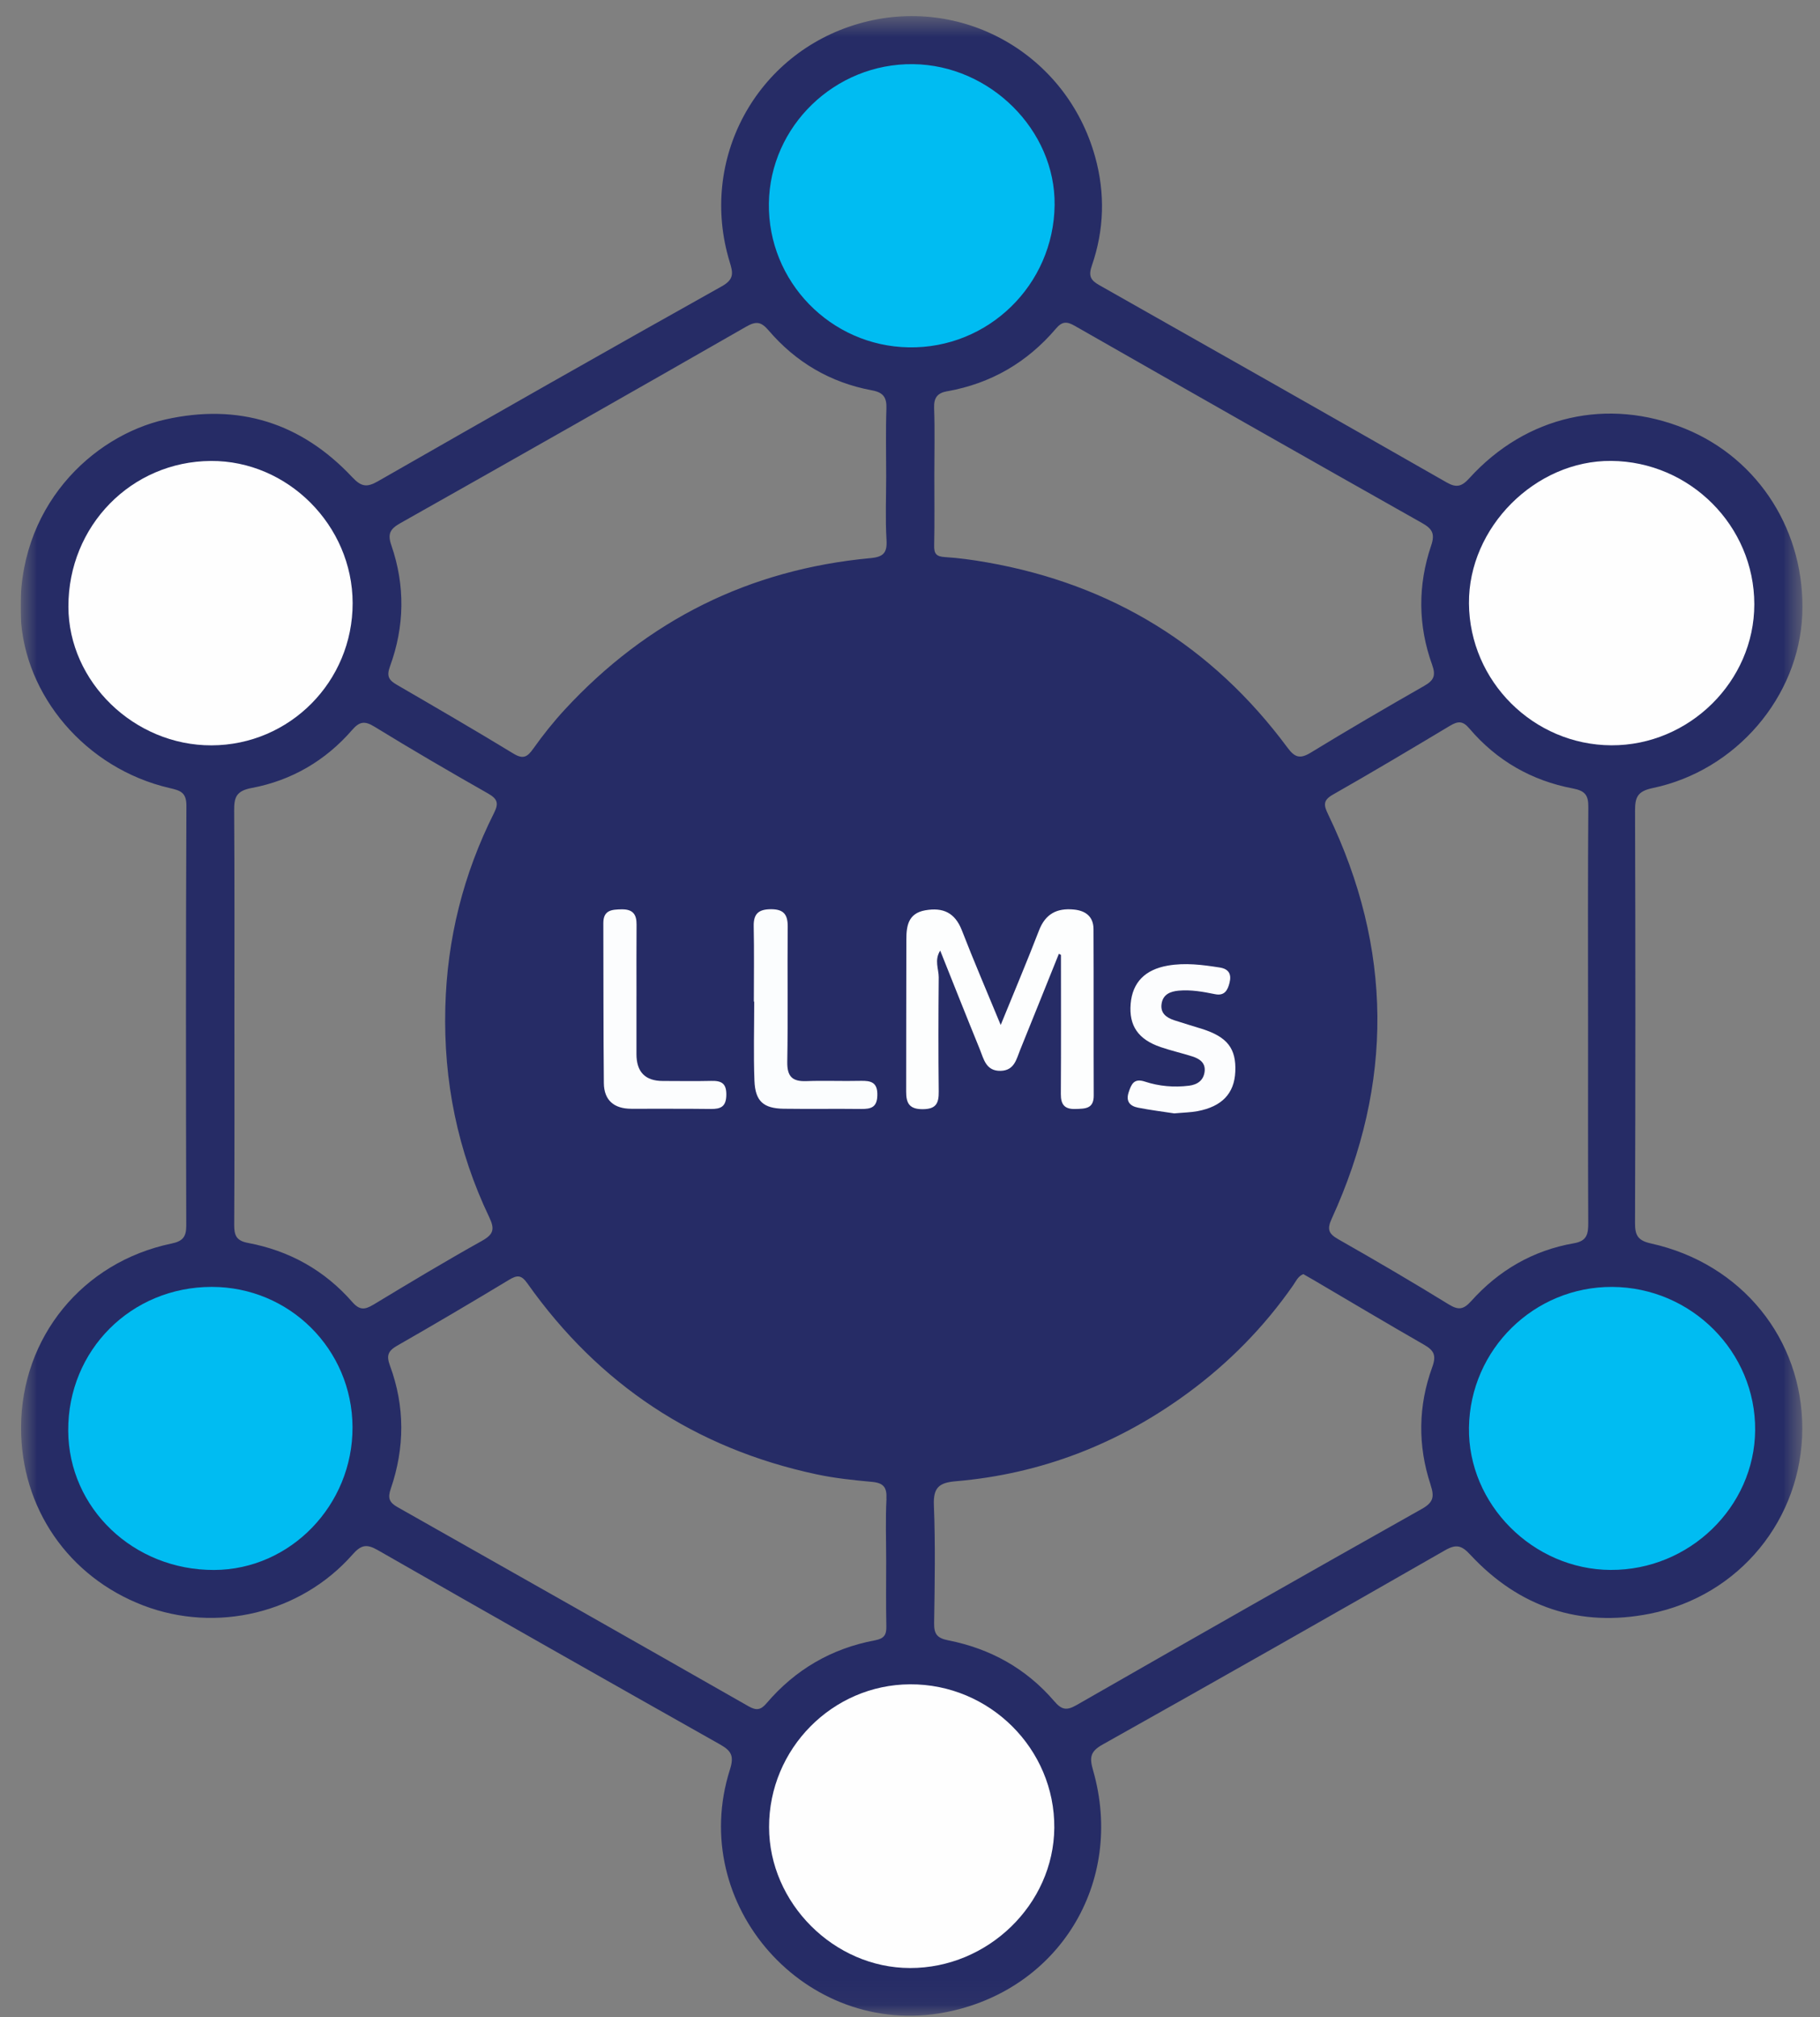 <svg width="74" height="82" viewBox="0 0 74 82" fill="none" xmlns="http://www.w3.org/2000/svg">
<rect x="0" y="0" width="74" height="82" fill="#808080" stroke="none"/>
<g clip-path="url(#clip0_0_7852)">
<mask id="mask0_0_7852" style="mask-type:luminance" maskUnits="userSpaceOnUse" x="0" y="0" width="74" height="82">
<path d="M73.286 0.653H0.836V81.941H73.286V0.653Z" fill="white"/>
</mask>
<g mask="url(#mask0_0_7852)">
<path d="M54.02 41.431C53.992 50.83 46.351 58.46 37.014 58.411C27.652 58.36 19.989 50.721 20.02 41.469C20.05 32.115 27.754 24.468 37.093 24.519C46.416 24.571 54.047 32.194 54.02 41.431Z" fill="#00BCF2"/>
<path d="M67.131 50.548C66.612 50.433 66.477 50.235 66.479 49.722C66.498 44.136 66.498 38.548 66.48 32.962C66.479 32.415 66.572 32.166 67.198 32.035C70.589 31.327 73.142 28.323 73.279 24.984C73.415 21.645 71.53 18.655 68.517 17.427C65.37 16.146 62.055 16.893 59.742 19.44C59.438 19.774 59.224 19.842 58.822 19.612C54.118 16.926 49.407 14.253 44.692 11.589C44.331 11.384 44.252 11.207 44.396 10.791C44.896 9.344 44.939 7.861 44.529 6.381C43.366 2.177 39.071 -0.24 34.91 0.963C30.742 2.167 28.398 6.488 29.669 10.649C29.802 11.084 29.863 11.349 29.352 11.636C24.673 14.254 20.013 16.906 15.359 19.568C14.905 19.828 14.68 19.779 14.319 19.395C12.244 17.188 9.706 16.384 6.725 17.052C3.765 17.716 0.653 20.613 0.844 25.052C0.984 28.25 3.467 31.244 6.903 32.036C7.331 32.136 7.581 32.207 7.579 32.757C7.554 38.449 7.559 44.141 7.573 49.833C7.573 50.293 7.416 50.459 6.969 50.552C3.349 51.308 0.865 54.363 0.857 58.026C0.849 61.299 2.774 64.097 5.832 65.265C8.8 66.398 12.225 65.583 14.332 63.195C14.678 62.801 14.903 62.752 15.358 63.012C19.989 65.662 24.632 68.294 29.279 70.914C29.737 71.173 29.855 71.381 29.678 71.936C27.929 77.435 32.765 82.875 38.415 81.805C43.043 80.927 45.753 76.526 44.443 71.962C44.296 71.452 44.32 71.203 44.827 70.919C49.482 68.309 54.121 65.675 58.751 63.022C59.217 62.754 59.434 62.826 59.784 63.203C61.764 65.334 64.236 66.165 67.082 65.599C70.736 64.874 73.266 61.735 73.28 58.091C73.294 54.431 70.811 51.362 67.13 50.548H67.131ZM15.18 53.036C14.834 53.245 14.623 53.268 14.325 52.929C13.2 51.641 11.769 50.842 10.086 50.526C9.605 50.437 9.521 50.216 9.523 49.785C9.539 46.956 9.531 44.127 9.531 41.297C9.531 38.52 9.54 35.742 9.521 32.967C9.518 32.432 9.584 32.153 10.232 32.032C11.851 31.729 13.232 30.924 14.317 29.674C14.609 29.338 14.818 29.289 15.22 29.537C16.741 30.471 18.285 31.371 19.837 32.252C20.216 32.467 20.292 32.64 20.09 33.042C18.838 35.533 18.177 38.165 18.106 40.963C18.03 43.952 18.606 46.787 19.891 49.478C20.124 49.967 20.07 50.176 19.593 50.443C18.103 51.275 16.638 52.155 15.177 53.039L15.18 53.036ZM36.044 60.924C35.999 61.761 36.031 62.602 36.031 63.441C36.031 64.333 36.019 65.225 36.038 66.116C36.045 66.466 35.941 66.611 35.575 66.68C33.804 67.011 32.33 67.874 31.164 69.242C30.933 69.513 30.755 69.543 30.437 69.362C25.683 66.652 20.924 63.955 16.159 61.263C15.828 61.075 15.757 60.898 15.889 60.517C16.459 58.852 16.468 57.169 15.855 55.512C15.703 55.102 15.779 54.915 16.145 54.705C17.674 53.83 19.191 52.935 20.697 52.026C21.035 51.822 21.199 51.824 21.446 52.174C24.348 56.274 28.26 58.876 33.193 59.931C33.936 60.09 34.697 60.17 35.456 60.239C35.919 60.282 36.066 60.457 36.041 60.925L36.044 60.924ZM35.38 22.689C30.454 23.151 26.319 25.217 22.97 28.838C22.508 29.338 22.08 29.875 21.686 30.429C21.45 30.761 21.283 30.881 20.881 30.637C19.311 29.681 17.723 28.759 16.134 27.836C15.816 27.651 15.708 27.495 15.855 27.093C16.452 25.466 16.478 23.805 15.912 22.166C15.744 21.682 15.876 21.493 16.291 21.259C20.985 18.614 25.671 15.954 30.346 13.275C30.752 13.044 30.95 13.082 31.248 13.428C32.358 14.726 33.766 15.555 35.456 15.868C35.911 15.952 36.056 16.152 36.041 16.603C36.009 17.519 36.031 18.438 36.031 19.355C36.031 20.221 35.993 21.087 36.045 21.95C36.077 22.483 35.912 22.64 35.382 22.691L35.38 22.689ZM38.518 15.905C40.294 15.588 41.767 14.729 42.929 13.364C43.189 13.058 43.374 13.059 43.705 13.249C48.402 15.93 53.104 18.602 57.816 21.259C58.231 21.493 58.356 21.69 58.19 22.177C57.644 23.788 57.652 25.424 58.23 27.025C58.391 27.473 58.292 27.662 57.905 27.883C56.356 28.767 54.813 29.667 53.291 30.597C52.852 30.865 52.64 30.787 52.346 30.389C49.285 26.261 45.207 23.753 40.13 22.861C39.562 22.762 38.987 22.68 38.412 22.645C38.062 22.624 37.975 22.502 37.983 22.17C38.003 21.228 37.99 20.284 37.99 19.341C37.99 18.424 38.013 17.506 37.981 16.59C37.967 16.171 38.105 15.977 38.516 15.903L38.518 15.905ZM58.165 60.355C58.326 60.842 58.285 61.072 57.813 61.337C53.12 63.977 48.436 66.639 43.764 69.317C43.344 69.559 43.146 69.484 42.858 69.147C41.724 67.828 40.268 67.019 38.567 66.683C38.101 66.592 37.975 66.43 37.981 65.977C38.006 64.379 38.035 62.779 37.971 61.182C37.943 60.463 38.19 60.271 38.86 60.214C42.348 59.916 45.492 58.688 48.303 56.622C49.967 55.399 51.397 53.944 52.578 52.249C52.694 52.082 52.776 51.879 52.992 51.794C53.136 51.877 53.274 51.955 53.41 52.033C54.904 52.911 56.392 53.799 57.896 54.661C58.3 54.893 58.412 55.087 58.233 55.578C57.66 57.148 57.641 58.766 58.166 60.353L58.165 60.355ZM64.57 41.302C64.57 44.106 64.564 46.912 64.577 49.716C64.578 50.159 64.529 50.448 63.995 50.539C62.331 50.828 60.937 51.641 59.817 52.891C59.508 53.234 59.302 53.269 58.903 53.023C57.427 52.114 55.928 51.237 54.42 50.38C54.017 50.151 53.947 49.975 54.15 49.533C56.663 44.04 56.629 38.558 54.002 33.107C53.827 32.743 53.776 32.539 54.196 32.301C55.795 31.392 57.376 30.449 58.955 29.503C59.274 29.313 59.472 29.292 59.742 29.612C60.851 30.917 62.273 31.734 63.956 32.052C64.453 32.147 64.585 32.33 64.58 32.81C64.559 35.641 64.569 38.472 64.569 41.303L64.57 41.302Z" fill="#262C66"/>
<path d="M37.131 2.608C40.259 2.648 42.915 5.293 42.88 8.335C42.842 11.581 40.18 14.177 36.947 14.12C33.768 14.065 31.221 11.444 31.262 8.272C31.303 5.126 33.953 2.567 37.132 2.608H37.131Z" fill="#00BCF2"/>
<path d="M65.493 63.819C62.33 63.804 59.683 61.149 59.727 58.034C59.773 54.853 62.374 52.298 65.553 52.314C68.771 52.331 71.389 54.956 71.363 58.14C71.337 61.264 68.681 63.834 65.493 63.818V63.819Z" fill="#00BCF2"/>
<path d="M14.333 58.013C14.347 61.183 11.807 63.807 8.712 63.82C5.433 63.834 2.789 61.314 2.774 58.158C2.756 54.892 5.33 52.313 8.61 52.313C11.77 52.313 14.319 54.849 14.333 58.011V58.013Z" fill="#00BCF2"/>
<path d="M71.329 24.564C71.329 27.696 68.682 30.309 65.519 30.297C62.353 30.284 59.752 27.697 59.727 24.532C59.701 21.442 62.427 18.711 65.51 18.736C68.714 18.761 71.327 21.38 71.329 24.562V24.564Z" fill="#FEFEFE"/>
<path d="M37 80.001C33.91 79.998 31.271 77.359 31.27 74.27C31.266 71.092 33.843 68.483 37.002 68.468C40.238 68.452 42.894 71.097 42.867 74.306C42.84 77.412 40.168 80.006 37.002 80.001H37Z" fill="#FEFEFE"/>
<path d="M14.338 24.517C14.342 27.706 11.78 30.29 8.601 30.299C5.46 30.308 2.786 27.718 2.781 24.66C2.776 21.379 5.339 18.757 8.575 18.738C11.699 18.72 14.333 21.36 14.338 24.515V24.517Z" fill="#FEFEFE"/>
<path d="M43.053 38.773C42.529 40.074 42.007 41.377 41.48 42.676C41.326 43.056 41.245 43.514 40.69 43.53C40.086 43.546 39.999 43.05 39.836 42.649C39.302 41.341 38.782 40.028 38.228 38.642C37.979 39.036 38.171 39.394 38.168 39.73C38.155 41.275 38.151 42.821 38.168 44.367C38.174 44.843 38.068 45.086 37.517 45.089C36.966 45.092 36.842 44.837 36.844 44.372C36.85 42.31 36.844 40.247 36.852 38.185C36.853 37.64 36.926 37.127 37.621 37.004C38.349 36.877 38.83 37.104 39.109 37.819C39.592 39.063 40.119 40.289 40.688 41.666C41.238 40.315 41.762 39.077 42.245 37.824C42.505 37.149 42.972 36.907 43.659 36.973C44.15 37.02 44.458 37.266 44.461 37.767C44.472 40.022 44.461 42.276 44.47 44.53C44.474 45.08 44.123 45.067 43.731 45.081C43.281 45.097 43.13 44.898 43.133 44.47C43.145 42.584 43.138 40.701 43.138 38.816L43.053 38.773Z" fill="#FDFEFE"/>
<path d="M30.651 40.714C30.651 39.694 30.667 38.672 30.645 37.652C30.634 37.14 30.848 36.962 31.35 36.96C31.872 36.96 32.032 37.183 32.028 37.676C32.01 39.506 32.042 41.336 32.01 43.166C32.001 43.754 32.208 43.969 32.783 43.948C33.518 43.921 34.256 43.955 34.991 43.937C35.424 43.926 35.687 44.002 35.672 44.531C35.66 45.019 35.411 45.083 35.017 45.08C33.965 45.067 32.913 45.086 31.861 45.071C31.041 45.058 30.707 44.765 30.675 43.932C30.634 42.862 30.666 41.787 30.666 40.715H30.653L30.651 40.714Z" fill="#FBFDFE"/>
<path d="M47.746 45.26C47.306 45.192 46.784 45.128 46.271 45.027C45.945 44.962 45.767 44.775 45.891 44.401C46 44.072 46.106 43.821 46.548 43.967C47.127 44.158 47.732 44.209 48.34 44.135C48.687 44.092 48.938 43.92 48.98 43.553C49.019 43.197 48.767 43.037 48.478 42.944C48.053 42.809 47.616 42.71 47.195 42.566C46.276 42.254 45.896 41.694 45.972 40.801C46.046 39.938 46.553 39.415 47.481 39.253C48.191 39.128 48.893 39.22 49.594 39.33C49.963 39.387 50.079 39.604 49.993 39.946C49.919 40.251 49.789 40.493 49.404 40.414C48.915 40.315 48.424 40.225 47.92 40.271C47.583 40.303 47.293 40.419 47.231 40.794C47.168 41.184 47.421 41.367 47.744 41.474C48.118 41.597 48.497 41.707 48.872 41.825C49.901 42.15 50.269 42.623 50.226 43.566C50.187 44.45 49.686 44.981 48.691 45.169C48.41 45.222 48.118 45.225 47.744 45.26H47.746Z" fill="#FCFDFE"/>
<path d="M25.878 40.487C25.878 41.272 25.878 42.055 25.878 42.84C25.875 43.574 26.232 43.941 26.947 43.942C27.604 43.942 28.261 43.955 28.919 43.939C29.334 43.928 29.54 44.038 29.532 44.513C29.524 44.987 29.307 45.085 28.9 45.08C27.823 45.066 26.744 45.075 25.665 45.072C24.97 45.071 24.56 44.73 24.552 44.03C24.531 41.861 24.538 39.691 24.531 37.522C24.531 36.995 24.873 36.972 25.279 36.965C25.729 36.959 25.886 37.167 25.882 37.585C25.874 38.553 25.879 39.521 25.879 40.487H25.876H25.878Z" fill="#FCFDFE"/>
</g>
</g>
<defs>
<clipPath id="clip0_0_7852">
<rect width="72.544" height="81.337" fill="white" transform="translate(0.844 0.652)"/>
</clipPath>
</defs>
</svg>
